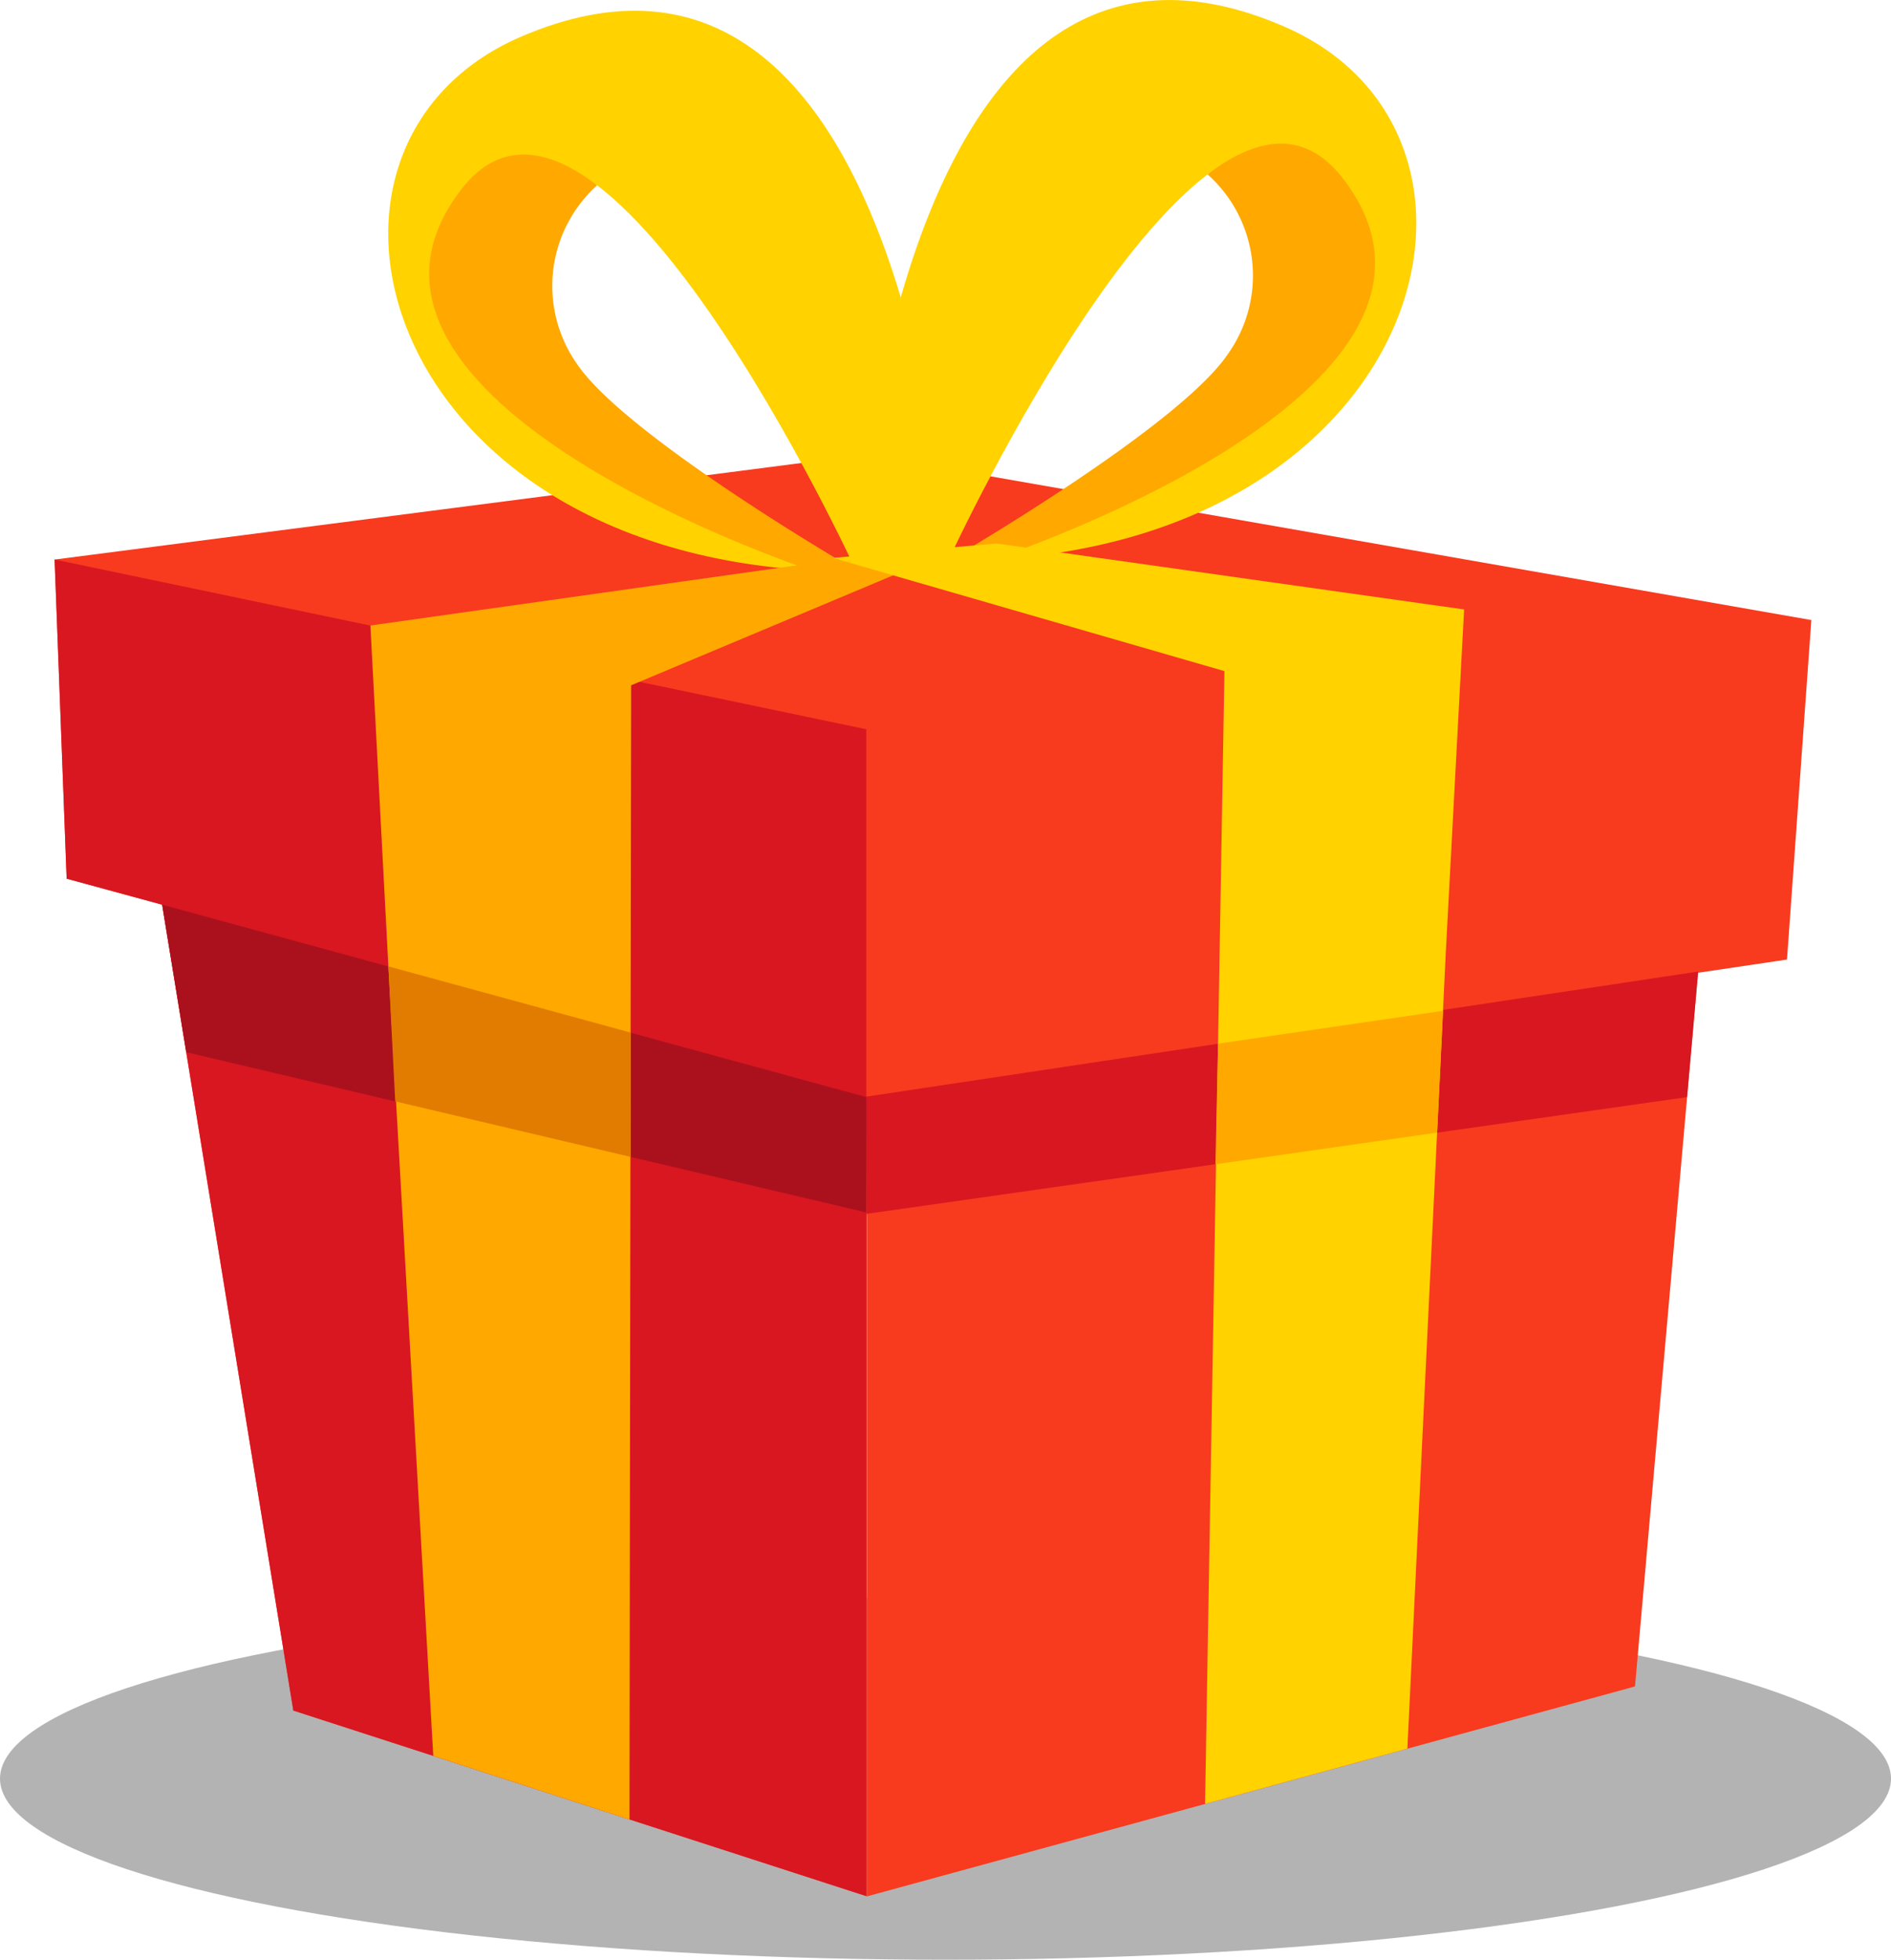 <svg xmlns="http://www.w3.org/2000/svg" viewBox="0 0 80 82.9"><defs><style>.cls-1{opacity:0.3;}.cls-2{fill:#f83a1f;}.cls-3{fill:#d81721;}.cls-4{fill:#ab111d;}.cls-5{fill:#ffa800;}.cls-6{fill:#ffd200;}.cls-7{fill:#e27c00;}</style></defs><title>Asset 9</title><g id="Layer_2" data-name="Layer 2"><g id="Layer_1-2" data-name="Layer 1"><ellipse class="cls-1" cx="40" cy="75.24" rx="40" ry="7.66"/><polygon class="cls-2" points="76.63 26.23 46.09 33.02 36.68 34.26 36.68 34.26 30.41 33.04 2.31 23.67 36.65 19.23 76.63 26.23"/><polygon class="cls-2" points="36.68 34.26 36.68 80.22 36.65 80.21 12.41 72.36 6.86 38.27 5.21 28.11 30.41 33.04 36.65 34.26 36.68 34.26"/><polygon class="cls-2" points="36.68 80.22 69.17 71.34 72.87 29.48 36.68 34.26 36.68 80.22"/><polygon class="cls-2" points="76.63 26.23 75.6 40.59 71.84 41.15 36.68 46.41 36.65 46.41 6.86 38.27 2.82 37.17 2.31 23.67 36.65 30.85 76.63 26.23"/><polygon class="cls-3" points="36.65 30.85 36.65 80.21 12.41 72.36 7.88 44.51 6.86 38.27 2.82 37.17 2.31 23.67 36.65 30.85"/><polygon class="cls-4" points="36.68 46.41 36.65 51.29 7.88 44.51 6.86 38.27 36.65 46.41 36.68 46.41"/><polygon class="cls-3" points="36.65 46.39 71.84 41.1 71.37 46.41 36.65 51.35 36.65 46.39"/><path class="cls-5" d="M25.26,7.84a5.73,5.73,0,0,0-.84,7.57c2.12,3.11,11.79,8.71,11.79,8.71H34.33S23.57,22.08,19,15.92,19.61,2.31,25.26,7.84Z"/><path class="cls-6" d="M34.33,24.13S12.7,17,19.47,8.07C25.28.38,36.21,24.13,36.21,24.13h3.93S38.6-5.6,22,1.57C11.54,6.12,15.88,23.1,34.33,24.13Z"/><path class="cls-5" d="M51.09,7.38A5.73,5.73,0,0,1,51.93,15c-2.12,3.11-11.79,8.71-11.79,8.71H42s10.76-2.05,15.38-8.2S56.74,1.86,51.09,7.38Z"/><path class="cls-6" d="M42,23.67s21.63-7.1,14.86-16.06C51.08-.08,40.14,23.67,40.14,23.67H36.21S37.75-6.06,54.32,1.12C64.81,5.66,60.47,22.65,42,23.67Z"/><polygon class="cls-5" points="35.45 23.67 15.67 26.46 16.43 40.88 18.33 74.28 26.63 76.97 26.7 28.99 39.38 23.67 35.45 23.67"/><polygon class="cls-6" points="35.23 23.6 51.8 28.39 50.98 76.31 59.54 73.97 61.17 40.2 61.94 25.78 42.16 22.99 35.23 23.6"/><polygon class="cls-7" points="16.43 40.88 26.68 43.68 26.68 48.94 16.72 46.59 16.43 40.88"/><polygon class="cls-5" points="51.53 44.15 61.05 42.76 60.8 47.91 51.42 49.25 51.53 44.15"/></g></g></svg>